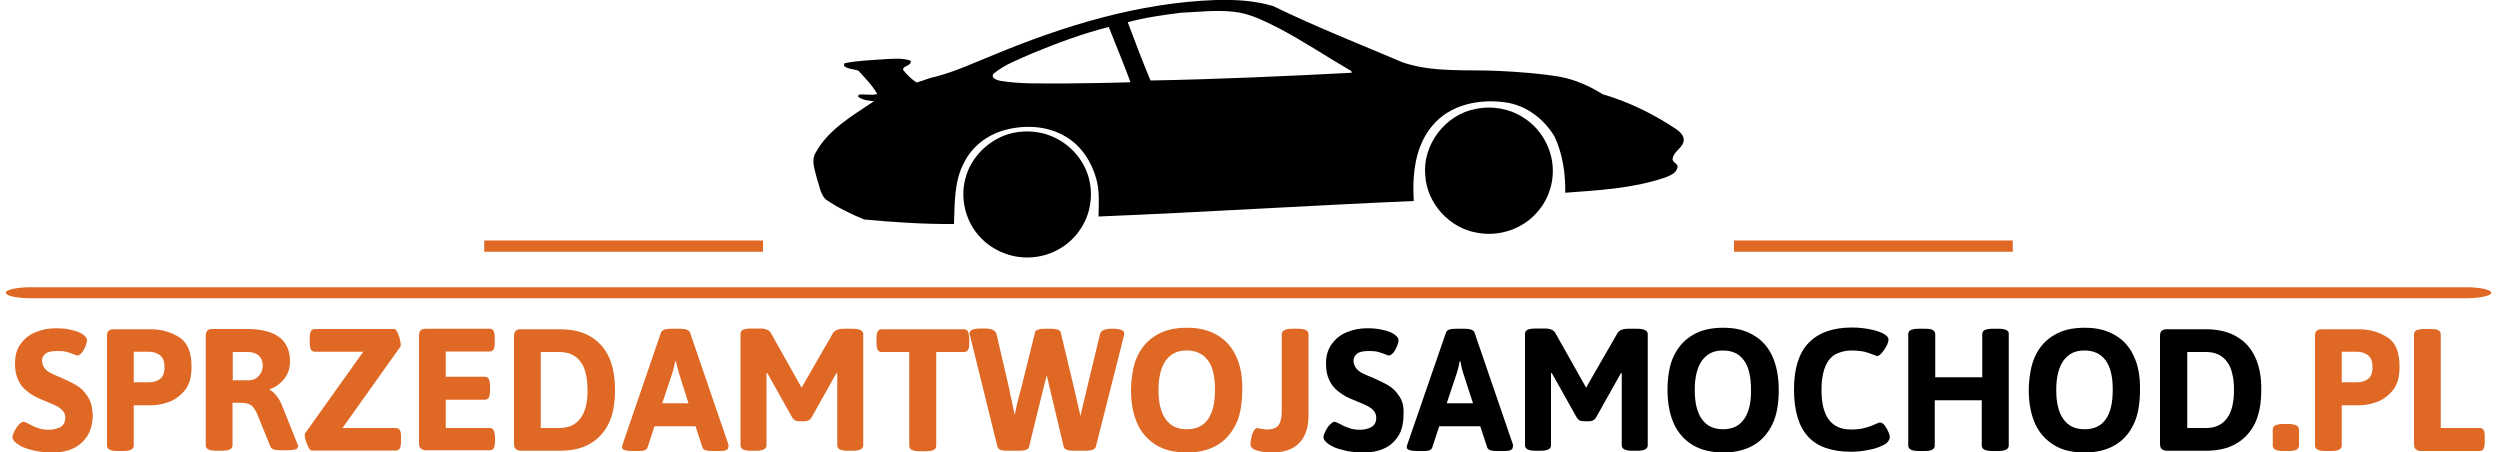 <?xml version="1.0" encoding="utf-8"?>
<!-- Generator: Adobe Illustrator 19.0.0, SVG Export Plug-In . SVG Version: 6.00 Build 0)  -->
<svg version="1.1" id="icon-0" xmlns:svgjs="http://svgjs.dev/svgjs"
	 xmlns="http://www.w3.org/2000/svg" xmlns:xlink="http://www.w3.org/1999/xlink" x="0px" y="0px" viewBox="79 207.3 1000 181"
	 style="enable-background:new 79 207.3 1000 181;" xml:space="preserve">
<style type="text/css">
	.st0{fill:#DF6825;}
	.st1{fill:#0e4f8b;}
	.st2{fill:none;}
	.st3{fill:#000000;}
</style>
<path id="i_x24_-0" class="st0" d="M91.2,322.2h974.4c5.5,0,9.9,1,9.9,2.2l0,0c0,1.2-4.5,2.2-9.9,2.2H91.2c-5.5,0-9.9-1-9.9-2.2l0,0
	C81.2,323.2,85.7,322.2,91.2,322.2z"/>
<path class="st0" d="M114,365.8c-1.2-1.9-2.6-3.3-4.3-4.3c-1.7-1-3.8-2-6.4-3.2c-1.8-0.7-3.1-1.3-4.1-1.8c-1-0.5-1.8-1.2-2.4-2
	c-0.6-0.8-1-1.8-1-3c0-1,0.5-2,1.4-2.7c0.9-0.8,2.6-1.1,5-1.1c1.4,0,2.6,0.1,3.6,0.4c1,0.3,1.9,0.6,2.9,1c0.6,0.3,1,0.4,1.3,0.4
	c0.5,0,1.1-0.4,1.7-1.1c0.6-0.7,1.1-1.6,1.5-2.6c0.4-1,0.6-1.8,0.6-2.4c0-0.8-0.5-1.5-1.6-2.3c-1.1-0.8-2.6-1.4-4.5-1.8
	c-1.9-0.5-4-0.7-6.3-0.7c-2.9,0-5.5,0.5-8,1.5s-4.5,2.5-6.1,4.7c-1.6,2.1-2.3,4.7-2.3,7.9c0,2.6,0.4,4.8,1.3,6.6
	c0.8,1.8,1.9,3.2,3.3,4.3c1.3,1.1,2.9,2.1,4.8,3l3.1,1.3c1.8,0.7,3.1,1.3,4.1,1.8c1,0.5,1.8,1.1,2.5,1.9c0.7,0.8,1,1.7,1,2.7
	c0,1.8-0.6,3-1.9,3.8c-1.3,0.7-2.8,1.1-4.6,1.1c-1.6,0-3.1-0.2-4.4-0.7c-1.3-0.4-2.6-1-4-1.8c-0.9-0.5-1.5-0.7-1.8-0.7
	c-0.5,0-1.1,0.4-1.8,1.1c-0.7,0.7-1.3,1.6-1.8,2.6c-0.5,1-0.8,1.8-0.8,2.5c0,0.9,0.7,1.8,2,2.7c1.3,1,3.2,1.8,5.7,2.4
	c2.5,0.7,5.4,1,8.7,1c2.7,0,5.3-0.5,7.6-1.5c2.3-1,4.3-2.7,5.8-4.9c1.5-2.3,2.3-5.2,2.3-8.8C115.9,370,115.3,367.6,114,365.8z"/>
<path class="st0" d="M150.7,342.2c-3.3-2.1-7.2-3.2-11.5-3.2h-14.6c-1,0-1.7,0.2-2.1,0.6c-0.5,0.4-0.7,1.1-0.7,2.1v43.8
	c0,1.5,1.4,2.2,4.2,2.2h2.3c2.8,0,4.2-0.7,4.2-2.2v-16.1h7.3c1.9,0,4-0.4,6.4-1.2c2.4-0.8,4.6-2.3,6.5-4.5c1-1.1,1.7-2.5,2.2-4.1
	c0.5-1.6,0.7-3.4,0.7-5.4C155.7,348.3,154,344.3,150.7,342.2z M143,358.9c-1.2,0.9-2.6,1.3-4.3,1.3h-6.2v-12.2h6.2
	c1.6,0,3.1,0.5,4.3,1.4c1.2,0.9,1.8,2.5,1.8,4.8C144.8,356.4,144.2,358,143,358.9z"/>
<path class="st0" d="M198,385l-6.1-15.3c-0.6-1.5-1.3-2.9-2.3-4.1c-1-1.2-1.8-2-2.7-2.3v-0.3c2.5-0.9,4.4-2.4,5.9-4.3
	c1.5-1.9,2.2-4.2,2.2-6.8c0-8.7-5.8-13-17.3-13h-13.6c-1,0-1.7,0.2-2.1,0.6c-0.4,0.4-0.7,1.1-0.7,2.1v43.8c0,1.5,1.4,2.2,4.2,2.2
	h2.3c2.8,0,4.2-0.7,4.2-2.2v-17h2.7c1.5,0,2.6,0.1,3.5,0.4c0.9,0.3,1.5,0.7,2,1.3c0.5,0.6,1,1.4,1.5,2.4l5.5,13.5
	c0.4,1,1.7,1.4,4,1.4h2.8c1.4,0,2.4-0.1,3.1-0.3c0.7-0.2,1-0.6,1-1C198.4,386.1,198.3,385.6,198,385z M183.4,356.4
	c-0.5,0.9-1.1,1.6-2,2.2c-0.8,0.5-1.7,0.8-2.7,0.8h-6.6v-11.3h6.1c1.8,0,3.2,0.5,4.3,1.4c1,1,1.6,2.3,1.6,3.9
	C184.1,354.4,183.9,355.4,183.4,356.4z"/>
<path class="st0" d="M237.2,378.5H216l23.2-32.6c0.1-0.1,0.1-0.3,0.1-0.6c0-0.6-0.1-1.4-0.4-2.5c-0.3-1-0.6-1.9-1-2.7
	c-0.4-0.8-0.8-1.2-1.1-1.2H205c-0.7,0-1.3,0.3-1.6,0.8c-0.3,0.5-0.5,1.4-0.5,2.7v2.1c0,1.2,0.2,2.1,0.5,2.7c0.3,0.5,0.9,0.8,1.6,0.8
	h19.3L201,380.7c-0.1,0.3-0.1,0.5-0.1,0.7c0,0.6,0.1,1.4,0.5,2.4c0.3,1,0.7,1.9,1.1,2.6c0.4,0.8,0.8,1.1,1.2,1.1h33.6
	c0.7,0,1.3-0.3,1.6-0.8c0.3-0.5,0.5-1.4,0.5-2.7v-2.2c0-1.2-0.2-2.1-0.5-2.6C238.5,378.8,237.9,378.5,237.2,378.5z"/>
<path class="st0" d="M276.4,379.3c-0.3-0.5-0.9-0.8-1.6-0.8h-17.5v-11.3h15.6c0.7,0,1.3-0.3,1.6-0.8c0.3-0.6,0.5-1.4,0.5-2.7v-2.2
	c0-1.2-0.2-2.1-0.5-2.7c-0.3-0.5-0.9-0.8-1.6-0.8h-15.6v-10.1h17.5c0.7,0,1.3-0.3,1.6-0.8c0.3-0.5,0.5-1.4,0.5-2.7v-2.1
	c0-1.2-0.2-2.1-0.5-2.7c-0.3-0.5-0.8-0.8-1.6-0.8h-25.4c-1,0-1.7,0.2-2.1,0.6c-0.4,0.4-0.7,1.1-0.7,2.1v43.1c0,1,0.2,1.7,0.7,2.1
	c0.5,0.4,1.2,0.7,2.1,0.7h25.5c0.7,0,1.3-0.3,1.6-0.8c0.3-0.5,0.5-1.4,0.5-2.7v-2.2C276.9,380.7,276.7,379.9,276.4,379.3z"/>
<path class="st0" d="M322.5,350c-1.7-3.6-4.2-6.3-7.5-8.2c-3.3-1.9-7.3-2.8-12.1-2.8h-15.5c-1,0-1.7,0.2-2.1,0.6
	c-0.4,0.4-0.7,1.1-0.7,2.1v43.1c0,1,0.2,1.7,0.7,2.1c0.5,0.4,1.2,0.7,2.1,0.7h15.5c4.8,0,8.8-0.9,12.1-2.8c3.3-1.9,5.8-4.6,7.5-8.2
	c0.9-1.8,1.5-3.8,1.9-6c0.4-2.2,0.6-4.6,0.6-7.2C325,358.1,324.2,353.6,322.5,350z M311.2,374.6c-1.9,2.6-4.7,3.9-8.4,3.9h-7.5
	v-30.4h7.5c3.7,0,6.5,1.3,8.4,3.9c1,1.3,1.7,2.9,2.1,4.8c0.5,1.9,0.7,4.1,0.7,6.5C314.1,368.2,313.1,372,311.2,374.6z"/>
<path class="st0" d="M370.3,384.9L355,340.3c-0.4-1-1.7-1.5-4-1.5h-3.6c-2.3,0-3.6,0.5-4,1.5l-15.3,44.6c-0.2,0.6-0.3,1-0.3,1.3
	c0,1,1.4,1.5,4.3,1.5h2.7c1.8,0,2.9-0.5,3.2-1.4l2.8-8.5h16.4l2.8,8.5c0.1,0.5,0.6,0.9,1.2,1.1c0.7,0.2,1.5,0.3,2.6,0.3h3.1
	c1.2,0,2.1-0.1,2.6-0.4c0.5-0.2,0.8-0.6,0.8-1.2C370.5,385.9,370.5,385.5,370.3,384.9z M343.9,368.6l4.1-12.3
	c0.3-0.9,0.6-2.1,0.9-3.6l0.2-0.9h0.3c0.1,0.7,0.3,1.5,0.5,2.3c0.2,0.8,0.4,1.5,0.6,2.2l3.9,12.3H343.9z"/>
<path class="st0" d="M420.1,338.8h-3.6c-2.2,0-3.7,0.6-4.4,1.9l-11.8,20.5l-0.6,1.2l-0.6-1l-11.7-20.8c-0.7-1.3-2.1-1.9-4.3-1.9
	h-3.7c-1.4,0-2.5,0.2-3.2,0.5c-0.7,0.4-1,0.9-1,1.7v44.5c0,1.5,1.4,2.2,4.2,2.2h2c2.8,0,4.2-0.7,4.2-2.2v-28.8l0.3-0.1l10.1,18
	c0.3,0.4,0.7,0.8,1.1,1c0.4,0.2,1,0.3,1.6,0.3h2c1.2,0,2.2-0.4,2.8-1.3l10.1-18l0.3,0.1v28.8c0,1.5,1.4,2.2,4.2,2.2h2
	c2.8,0,4.2-0.7,4.2-2.2v-44.5C424.3,339.6,422.9,338.8,420.1,338.8z"/>
<path class="st0" d="M466.1,339.8c-0.3-0.5-0.9-0.8-1.6-0.8h-32.8c-0.7,0-1.3,0.3-1.6,0.8c-0.3,0.5-0.5,1.4-0.5,2.7v2.1
	c0,1.2,0.2,2.1,0.5,2.7c0.3,0.5,0.9,0.8,1.6,0.8h11v37.5c0,1.5,1.4,2.2,4.2,2.2h2.4c2.8,0,4.2-0.7,4.2-2.2v-37.5h11.1
	c0.7,0,1.3-0.3,1.6-0.8c0.3-0.5,0.5-1.4,0.5-2.7v-2.1C466.6,341.3,466.4,340.4,466.1,339.8z"/>
<path class="st0" d="M527.6,339.3c-0.7-0.3-1.8-0.5-3.2-0.5h-0.8c-2.7,0-4.3,0.7-4.6,2.2l-5.4,22.4l-1.3,5.5
	c-0.3,1.4-0.6,2.5-0.8,3.3s-0.3,1.3-0.3,1.6c-0.9-4.1-1.7-7.6-2.4-10.5l-5.5-23c-0.1-0.5-0.5-0.9-1.1-1.1c-0.6-0.2-1.5-0.4-2.7-0.4
	h-2.7c-1.1,0-2,0.1-2.7,0.4c-0.6,0.2-1,0.6-1.1,1.1l-5.7,23l-0.6,2.1c-0.9,3.4-1.5,6-1.8,7.9l-1.2-5.6c-0.6-2.5-0.9-4-0.9-4.4
	l-5.2-22.4c-0.4-1.4-1.9-2.2-4.6-2.2h-1.8c-1.5,0-2.5,0.2-3.3,0.5c-0.7,0.3-1.1,0.8-1.1,1.3c0,0.4,0,0.8,0.2,1l11,44.6
	c0.1,0.5,0.5,0.8,1.1,1.1c0.7,0.3,1.5,0.4,2.7,0.4h5c1,0,1.9-0.1,2.6-0.4c0.7-0.2,1.1-0.6,1.2-1.1l5.9-24l1.2-4.7l1.1,4.7l5.7,24
	c0.1,0.5,0.5,0.8,1.2,1.1c0.7,0.3,1.6,0.4,2.6,0.4h5.1c1,0,1.9-0.1,2.6-0.4c0.7-0.2,1.1-0.6,1.3-1.1l11.3-44.6c0-0.2,0-0.3,0.1-0.5
	c0-0.2,0-0.3,0-0.5C528.7,340.1,528.3,339.6,527.6,339.3z"/>
<path class="st0" d="M573.4,349.7c-1.7-3.7-4.3-6.5-7.6-8.4c-1.7-1-3.5-1.7-5.5-2.2c-2-0.5-4.2-0.7-6.6-0.7c-4.7,0-8.8,0.9-12.1,2.9
	c-3.3,1.9-5.8,4.7-7.6,8.4c-0.9,1.9-1.5,3.9-1.9,6.2c-0.4,2.3-0.7,4.7-0.7,7.4c0,5.3,0.9,9.9,2.6,13.6c1.7,3.7,4.3,6.5,7.6,8.5
	s7.4,2.9,12.1,2.9c4.8,0,8.8-1,12.1-2.9c3.3-1.9,5.8-4.8,7.6-8.5c0.9-1.8,1.5-3.9,1.9-6.2c0.4-2.3,0.6-4.7,0.6-7.4
	C576,358,575.2,353.4,573.4,349.7z M562.2,375c-1.9,2.7-4.7,4-8.5,4c-3.7,0-6.5-1.3-8.4-4c-1-1.3-1.7-3-2.2-5
	c-0.5-2-0.7-4.2-0.7-6.8c0-5.1,1-9,2.9-11.7c1-1.3,2.1-2.3,3.5-3c1.4-0.7,3-1,4.9-1c3.7,0,6.5,1.3,8.5,4c1,1.3,1.7,3,2.1,4.9
	c0.5,2,0.7,4.2,0.7,6.8C565,368.4,564.1,372.3,562.2,375z"/>
<path class="st0" d="M598.3,338.8h-2.5c-2.8,0-4.1,0.8-4.1,2.3v30.8c0,2.5-0.5,4.4-1.3,5.5c-0.9,1.1-2.4,1.7-4.5,1.7
	c-0.9,0-1.9-0.1-3-0.4c-0.5-0.1-0.8-0.2-0.9-0.2c-0.7,0.1-1.2,0.5-1.6,1.3c-0.4,0.8-0.8,1.8-0.9,2.8c-0.2,1-0.3,1.8-0.3,2.4
	c0,1.3,1,2.1,2.9,2.6c2,0.5,3.8,0.7,5.6,0.7c5,0,8.7-1.3,11.1-3.9c2.4-2.6,3.6-6.1,3.6-10.8v-32.5
	C602.4,339.5,601.1,338.8,598.3,338.8z"/>
<path class="st3
" d="M638.7,365.8c-1.2-1.9-2.6-3.3-4.3-4.3c-1.7-1-3.8-2-6.5-3.2c-1.8-0.7-3.1-1.3-4.1-1.8c-1-0.5-1.8-1.2-2.4-2
	c-0.6-0.8-1-1.8-1-3c0-1,0.5-2,1.4-2.7c0.9-0.8,2.6-1.1,5-1.1c1.4,0,2.6,0.1,3.6,0.4c1,0.3,1.9,0.6,2.9,1c0.6,0.3,1,0.4,1.3,0.4
	c0.5,0,1.1-0.4,1.7-1.1c0.6-0.7,1.1-1.6,1.5-2.6c0.4-1,0.6-1.8,0.6-2.4c0-0.8-0.5-1.5-1.6-2.3c-1.1-0.8-2.6-1.4-4.5-1.8
	c-1.9-0.5-4-0.7-6.4-0.7c-2.9,0-5.5,0.5-8,1.5s-4.5,2.5-6.1,4.7c-1.6,2.1-2.4,4.7-2.4,7.9c0,2.6,0.4,4.8,1.3,6.6
	c0.8,1.8,1.9,3.2,3.3,4.3c1.3,1.1,2.9,2.1,4.8,3l3.1,1.3c1.8,0.7,3.1,1.3,4.1,1.8c1,0.5,1.8,1.1,2.5,1.9c0.6,0.8,1,1.7,1,2.7
	c0,1.8-0.6,3-1.9,3.8c-1.3,0.7-2.8,1.1-4.6,1.1c-1.6,0-3.1-0.2-4.4-0.7c-1.3-0.4-2.6-1-4-1.8c-0.9-0.5-1.6-0.7-1.8-0.7
	c-0.5,0-1,0.4-1.8,1.1c-0.7,0.7-1.3,1.6-1.8,2.6c-0.5,1-0.8,1.8-0.8,2.5c0,0.9,0.7,1.8,2,2.7c1.3,1,3.2,1.8,5.7,2.4
	c2.5,0.7,5.4,1,8.7,1c2.7,0,5.3-0.5,7.6-1.5c2.4-1,4.3-2.7,5.8-4.9c1.5-2.3,2.2-5.2,2.2-8.8C640.6,370,640,367.6,638.7,365.8z"/>
<path class="st3
" d="M684.1,384.9l-15.3-44.6c-0.4-1-1.7-1.5-3.9-1.5h-3.6c-2.3,0-3.6,0.5-3.9,1.5L642,384.9c-0.2,0.6-0.3,1-0.3,1.3
	c0,1,1.4,1.5,4.3,1.5h2.7c1.9,0,2.9-0.5,3.2-1.4l2.8-8.5h16.4l2.8,8.5c0.2,0.5,0.6,0.9,1.2,1.1c0.7,0.2,1.5,0.3,2.6,0.3h3
	c1.2,0,2.1-0.1,2.6-0.4c0.5-0.2,0.8-0.6,0.8-1.2C684.3,385.9,684.3,385.5,684.1,384.9z M657.7,368.6l4.1-12.3
	c0.3-0.9,0.6-2.1,0.9-3.6l0.2-0.9h0.3c0.1,0.7,0.3,1.5,0.4,2.3c0.2,0.8,0.4,1.5,0.6,2.2l4,12.3H657.7z"/>
<path class="st3
" d="M733.9,338.8h-3.6c-2.2,0-3.7,0.6-4.4,1.9l-11.8,20.5l-0.6,1.2l-0.6-1l-11.7-20.8c-0.7-1.3-2.1-1.9-4.3-1.9
	h-3.7c-1.4,0-2.5,0.2-3.2,0.5c-0.7,0.4-1,0.9-1,1.7v44.5c0,1.5,1.4,2.2,4.2,2.2h2c2.8,0,4.2-0.7,4.2-2.2v-28.8l0.3-0.1l10.1,18
	c0.3,0.4,0.7,0.8,1.1,1c0.4,0.2,1,0.3,1.6,0.3h2c1.3,0,2.2-0.4,2.8-1.3l10.1-18l0.3,0.1v28.8c0,1.5,1.4,2.2,4.2,2.2h2
	c2.8,0,4.2-0.7,4.2-2.2v-44.5C738.1,339.6,736.7,338.8,733.9,338.8z"/>
<path class="st3
" d="M787.9,349.7c-1.7-3.7-4.3-6.5-7.6-8.4c-1.7-1-3.5-1.7-5.5-2.2c-2-0.5-4.2-0.7-6.6-0.7c-4.7,0-8.8,0.9-12.1,2.9
	c-3.3,1.9-5.8,4.7-7.6,8.4c-0.9,1.9-1.5,3.9-1.9,6.2c-0.4,2.3-0.6,4.7-0.6,7.4c0,5.3,0.9,9.9,2.6,13.6c1.7,3.7,4.3,6.5,7.6,8.5
	c3.3,1.9,7.4,2.9,12.1,2.9c4.8,0,8.8-1,12.1-2.9c3.3-1.9,5.8-4.8,7.6-8.5c0.9-1.8,1.5-3.9,1.9-6.2c0.4-2.3,0.6-4.7,0.6-7.4
	C790.5,358,789.6,353.4,787.9,349.7z M776.6,375c-1.9,2.7-4.7,4-8.4,4c-3.7,0-6.5-1.3-8.4-4c-1-1.3-1.7-3-2.2-5
	c-0.5-2-0.7-4.2-0.7-6.8c0-5.1,1-9,2.9-11.7c1-1.3,2.1-2.3,3.5-3c1.4-0.7,3-1,4.9-1c3.7,0,6.5,1.3,8.4,4c1,1.3,1.7,3,2.1,4.9
	c0.5,2,0.7,4.2,0.7,6.8C779.5,368.4,778.5,372.3,776.6,375z"/>
<path class="st3
" d="M834.4,380.2c-0.4-1-0.9-1.9-1.5-2.7c-0.6-0.8-1.3-1.2-2-1.2c-0.2,0-0.5,0.1-0.9,0.3c-0.4,0.2-0.6,0.3-0.7,0.3
	c-1.5,0.7-2.9,1.2-4.5,1.6c-1.5,0.4-3.3,0.6-5.4,0.6c-4,0-6.9-1.3-8.9-4c-1-1.3-1.7-3-2.2-5c-0.5-2-0.7-4.3-0.7-6.9
	c0-5.2,1-9.2,2.9-11.8c1-1.3,2.2-2.3,3.8-2.9c1.5-0.6,3.3-1,5.3-1c2.1,0,3.9,0.2,5.2,0.5c1.4,0.4,2.7,0.8,3.9,1.3
	c0.6,0.3,0.9,0.4,1.1,0.4c0.6,0,1.2-0.4,1.9-1.2c0.7-0.8,1.3-1.7,1.9-2.8c0.5-1,0.8-1.9,0.8-2.6c0-0.9-0.8-1.7-2.3-2.5
	c-1.5-0.7-3.4-1.3-5.7-1.7c-2.3-0.4-4.4-0.6-6.6-0.6c-7.7,0-13.5,2.1-17.4,6.2c-3.9,4.1-5.8,10.3-5.8,18.5c0,8.6,1.9,14.9,5.6,18.9
	c3.7,4.1,9.5,6.1,17.3,6.1c2.1,0,4.3-0.2,6.7-0.7c2.4-0.4,4.5-1.1,6.2-2c0.9-0.4,1.5-0.9,1.9-1.5s0.6-1.1,0.6-1.8
	C835,381.9,834.8,381.2,834.4,380.2z"/>
<path class="st3
" d="M878.5,338.8h-2.4c-1.4,0-2.5,0.2-3.2,0.5c-0.7,0.4-1,0.9-1,1.7v17.2h-18.8v-17.2c0-0.8-0.3-1.3-1-1.7
	c-0.7-0.4-1.7-0.5-3.2-0.5h-2.4c-1.4,0-2.5,0.2-3.2,0.5c-0.7,0.4-1,0.9-1,1.7v44.5c0,1.5,1.4,2.2,4.1,2.2h2.4c2.8,0,4.1-0.7,4.1-2.2
	v-18.1h18.8v18.1c0,1.5,1.4,2.2,4.2,2.2h2.4c2.8,0,4.2-0.7,4.2-2.2v-44.5C882.7,339.6,881.3,338.8,878.5,338.8z"/>
<path class="st3
" d="M932.5,349.7c-1.7-3.7-4.2-6.5-7.6-8.4c-1.7-1-3.5-1.7-5.5-2.2c-2-0.5-4.2-0.7-6.6-0.7c-4.7,0-8.8,0.9-12.1,2.9
	c-3.3,1.9-5.9,4.7-7.6,8.4c-0.9,1.9-1.5,3.9-1.9,6.2c-0.4,2.3-0.7,4.7-0.7,7.4c0,5.3,0.9,9.9,2.6,13.6c1.7,3.7,4.3,6.5,7.6,8.5
	s7.3,2.9,12.1,2.9c4.8,0,8.8-1,12.1-2.9s5.9-4.8,7.6-8.5c0.9-1.8,1.5-3.9,1.9-6.2c0.4-2.3,0.6-4.7,0.6-7.4
	C935.1,358,934.3,353.4,932.5,349.7z M921.3,375c-1.9,2.7-4.7,4-8.5,4c-3.7,0-6.5-1.3-8.4-4c-1-1.3-1.7-3-2.2-5
	c-0.5-2-0.7-4.2-0.7-6.8c0-5.1,1-9,2.9-11.7c1-1.3,2.1-2.3,3.5-3c1.4-0.7,3-1,4.9-1c3.7,0,6.5,1.3,8.5,4c0.9,1.3,1.7,3,2.1,4.9
	c0.5,2,0.7,4.2,0.7,6.8C924.1,368.4,923.2,372.3,921.3,375z"/>
<path class="st3
" d="M981,350c-1.7-3.6-4.2-6.3-7.6-8.2c-3.3-1.9-7.4-2.8-12.1-2.8h-15.5c-1,0-1.7,0.2-2.1,0.6
	c-0.5,0.4-0.7,1.1-0.7,2.1v43.1c0,1,0.2,1.7,0.7,2.1c0.4,0.4,1.1,0.7,2.1,0.7h15.5c4.8,0,8.8-0.9,12.1-2.8c3.3-1.9,5.8-4.6,7.6-8.2
	c1.7-3.6,2.5-8,2.5-13.3C983.6,358.1,982.7,353.6,981,350z M969.8,374.6c-1.9,2.6-4.7,3.9-8.4,3.9h-7.5v-30.4h7.5
	c3.7,0,6.5,1.3,8.4,3.9c1,1.3,1.7,2.9,2.1,4.8c0.5,1.9,0.7,4.1,0.7,6.5C972.6,368.2,971.7,372,969.8,374.6z"/>
<path class="st0" d="M997.6,377.5c-0.7-0.4-1.7-0.6-3.1-0.6h-2.2c-2.8,0-4.2,0.7-4.2,2.2v6.4c0,1.5,1.4,2.2,4.2,2.2h2.2
	c2.8,0,4.1-0.7,4.1-2.2v-6.4C998.6,378.4,998.2,377.8,997.6,377.5z"/>
<path class="st0" d="M1033.9,342.2c-3.3-2.1-7.1-3.2-11.5-3.2h-14.6c-1,0-1.7,0.2-2.1,0.6c-0.5,0.4-0.7,1.1-0.7,2.1v43.8
	c0,1.5,1.4,2.2,4.2,2.2h2.3c2.8,0,4.2-0.7,4.2-2.2v-16.1h7.3c1.9,0,4-0.4,6.4-1.2c2.4-0.8,4.6-2.3,6.5-4.5c1-1.1,1.7-2.5,2.2-4.1
	c0.5-1.6,0.7-3.4,0.7-5.4C1038.9,348.3,1037.3,344.3,1033.9,342.2z M1026.2,358.9c-1.2,0.9-2.6,1.3-4.3,1.3h-6.2v-12.2h6.2
	c1.6,0,3.1,0.5,4.3,1.4c1.2,0.9,1.8,2.5,1.8,4.8C1028,356.4,1027.4,358,1026.2,358.9z"/>
<path class="st0" d="M1072.4,379.3c-0.3-0.5-0.8-0.8-1.6-0.8h-15.5v-37.4c0-0.8-0.3-1.3-1-1.7c-0.7-0.4-1.7-0.5-3.2-0.5h-2.3
	c-1.4,0-2.5,0.2-3.2,0.5c-0.7,0.4-1,0.9-1,1.7v43.8c0,1,0.2,1.7,0.7,2.1c0.5,0.4,1.2,0.7,2.1,0.7h23.4c0.7,0,1.3-0.3,1.6-0.8
	c0.3-0.5,0.5-1.4,0.5-2.7v-2.2C1072.9,380.7,1072.8,379.9,1072.4,379.3z"/>
<g>
	<path class="st3
	" d="M476.6,229.2c28.2-11.7,58-20.8,88.7-21.9c7.7-0.2,15.5,0.2,22.9,2.4c17,8.3,34.6,15.2,52,22.6
		c12.6,4.2,26,2.7,39,3.4c7.9,0.4,15.9,1,23.7,2.3c6.1,1.1,11.9,3.7,17.2,7c10.3,3,20.1,7.8,29,13.7c1.5,1,3.1,2.3,3.4,4.2
		c0.2,3.3-3.8,4.6-4.4,7.6c-0.6,1.8,2.3,2.1,1.9,3.8c-0.5,2.4-3.2,3.3-5.2,4.1c-12.8,4.3-26.4,5-39.7,6c0.1-7.7-1-15.5-4.3-22.5
		c-4.1-6.9-11.2-12.4-19.3-13.6c-10.5-1.6-22.4,0.7-29.5,9.2c-7.1,8.3-8.1,19.8-7.5,30.2c-42,1.8-84.1,4.5-126.1,6.2
		c0.1-5,0.5-10.2-0.9-15.1c-1.9-6.9-6.1-13.3-12.3-16.9c-7.6-4.5-17-4.8-25.3-2.3c-6.4,2-12,6.4-15.1,12.4
		c-4.2,7.6-3.9,16.5-4.2,24.9c-12,0.1-24-0.7-35.9-1.8c-5.4-2.2-10.7-4.8-15.5-8.1c-2.1-2.2-2.4-5.4-3.4-8.2
		c-0.8-3.4-2.5-7.2-0.5-10.5c5.1-9.3,14.8-14.8,23.3-20.5c-2.1-0.2-4.7-0.5-6.3-1.8l0.1-0.8c2.5-0.4,5.1,0.4,7.5-0.3
		c-1.9-3.4-4.9-6.4-7.5-9.3c-1.9-0.7-4.1-0.6-5.8-1.9c0-0.3,0.1-0.8,0.2-1.1c5.2-1.1,10.5-1.2,15.8-1.6c3.6-0.2,7.3-0.6,10.7,0.6
		c0.3,2.2-3,1.8-3.1,3.6c1.5,1.9,3.3,3.7,5.4,5.1c2.7-0.7,5.2-1.9,7.9-2.4C461.4,235.8,468.9,232.3,476.6,229.2z M551.3,212.4
		c-7.1,0.9-14.3,1.9-21.2,3.8c2.9,7.8,5.9,15.6,9.1,23.3c26.8-0.5,53.7-1.7,80.5-3.1l-0.2-0.7c-9.8-5.7-19.2-12-29.3-17.3
		c-5.7-2.8-11.4-5.8-17.8-6.4C565.3,211.2,558.3,212.1,551.3,212.4z M492,228.6c-5.3,2.4-11.1,4.4-15.6,8.2
		c-1.2,1.8,1.4,2.5,2.6,2.8c8.1,1.4,16.3,1,24.5,1.1c9.2-0.1,18.4-0.2,27.7-0.5c-2.7-7.4-5.8-14.7-8.7-22.1
		C512.1,220.7,501.9,224.5,492,228.6z"/>
	<path class="st3
	" d="M669.2,250.9c6.5-1.4,13.6-0.2,19.1,3.4c6.5,4,10.9,11.2,11.7,18.8c0.7,6.7-1.4,13.6-5.8,18.7
		c-5.8,7-15.4,10.3-24.3,8.6c-11.1-1.8-20.1-11.7-20.8-22.9C647.9,265.3,657.1,253.1,669.2,250.9z"/>
	<path class="st3
	" d="M484,260.5c6-1.3,12.4-0.6,17.8,2.3c6.5,3.4,11.5,9.7,13,16.9c1.4,6.5,0.2,13.6-3.6,19.2
		c-4.2,6.5-11.5,10.7-19.1,11.3c-7.7,0.7-15.7-2.3-21-8c-5.8-6.1-8.1-15.2-6-23.3C467.3,269.9,475,262.6,484,260.5z"/>
</g>
<rect x="772.6" y="303.5" class="st0" width="111.5" height="4.5"/>
<rect x="272.7" y="303.5" class="st0" width="111.5" height="4.5"/>
<path class="st2" d="M81.3,207.3v180.9h994.3V207.3H81.3z M1026.2,358.9c-1.2,0.9-2.6,1.3-4.3,1.3h-6.2v-12.2h6.2
	c1.6,0,3.1,0.5,4.3,1.4c1.2,0.9,1.8,2.5,1.8,4.8C1028,356.4,1027.4,358,1026.2,358.9z M969.8,374.6c-1.9,2.6-4.7,3.9-8.4,3.9h-7.5
	v-30.4h7.5c3.7,0,6.5,1.3,8.4,3.9c1,1.3,1.7,2.9,2.1,4.8c0.5,1.9,0.7,4.1,0.7,6.5C972.6,368.2,971.7,372,969.8,374.6z M668.2,368.6
	h-10.4l4.1-12.3c0.3-0.9,0.6-2.1,0.9-3.6l0.2-0.9h0.3c0.1,0.7,0.3,1.5,0.4,2.3c0.2,0.8,0.4,1.5,0.6,2.2L668.2,368.6z M354.4,368.6
	h-10.4l4.1-12.3c0.3-0.9,0.6-2.1,0.9-3.6l0.2-0.9h0.3c0.1,0.7,0.3,1.5,0.5,2.3c0.2,0.8,0.4,1.5,0.6,2.2L354.4,368.6z M311.2,374.6
	c-1.9,2.6-4.7,3.9-8.4,3.9h-7.5v-30.4h7.5c3.7,0,6.5,1.3,8.4,3.9c1,1.3,1.7,2.9,2.1,4.8c0.5,1.9,0.7,4.1,0.7,6.5
	C314.1,368.2,313.1,372,311.2,374.6z M172.2,348.1h6.1c1.8,0,3.2,0.5,4.3,1.4c1,1,1.6,2.3,1.6,3.9c0,1.1-0.3,2.1-0.8,3
	c-0.5,0.9-1.1,1.6-2,2.2c-0.8,0.5-1.7,0.8-2.7,0.8h-6.6V348.1z M143,358.9c-1.2,0.9-2.6,1.3-4.3,1.3h-6.2v-12.2h6.2
	c1.6,0,3.1,0.5,4.3,1.4c1.2,0.9,1.8,2.5,1.8,4.8C144.8,356.4,144.2,358,143,358.9z M545.3,375c-1-1.3-1.7-3-2.2-5
	c-0.5-2-0.7-4.2-0.7-6.8c0-5.1,1-9,2.9-11.7c1-1.3,2.1-2.3,3.5-3c1.4-0.7,3-1,4.9-1c3.7,0,6.5,1.3,8.5,4c1,1.3,1.7,3,2.1,4.9
	c0.5,2,0.7,4.2,0.7,6.8c0,5.1-1,9-2.8,11.7c-1.9,2.7-4.7,4-8.5,4C550.1,379,547.3,377.7,545.3,375z M759.8,375c-1-1.3-1.7-3-2.2-5
	c-0.5-2-0.7-4.2-0.7-6.8c0-5.1,1-9,2.9-11.7c1-1.3,2.1-2.3,3.5-3c1.4-0.7,3-1,4.9-1c3.7,0,6.5,1.3,8.4,4c1,1.3,1.7,3,2.1,4.9
	c0.5,2,0.7,4.2,0.7,6.8c0,5.1-1,9-2.9,11.7c-1.9,2.7-4.7,4-8.4,4C764.5,379,761.8,377.7,759.8,375z M904.5,375c-1-1.3-1.7-3-2.2-5
	c-0.5-2-0.7-4.2-0.7-6.8c0-5.1,1-9,2.9-11.7c1-1.3,2.1-2.3,3.5-3c1.4-0.7,3-1,4.9-1c3.7,0,6.5,1.3,8.5,4c0.9,1.3,1.7,3,2.1,4.9
	c0.5,2,0.7,4.2,0.7,6.8c0,5.1-1,9-2.8,11.7c-1.9,2.7-4.7,4-8.5,4C909.2,379,906.4,377.7,904.5,375z"/>
</svg>
